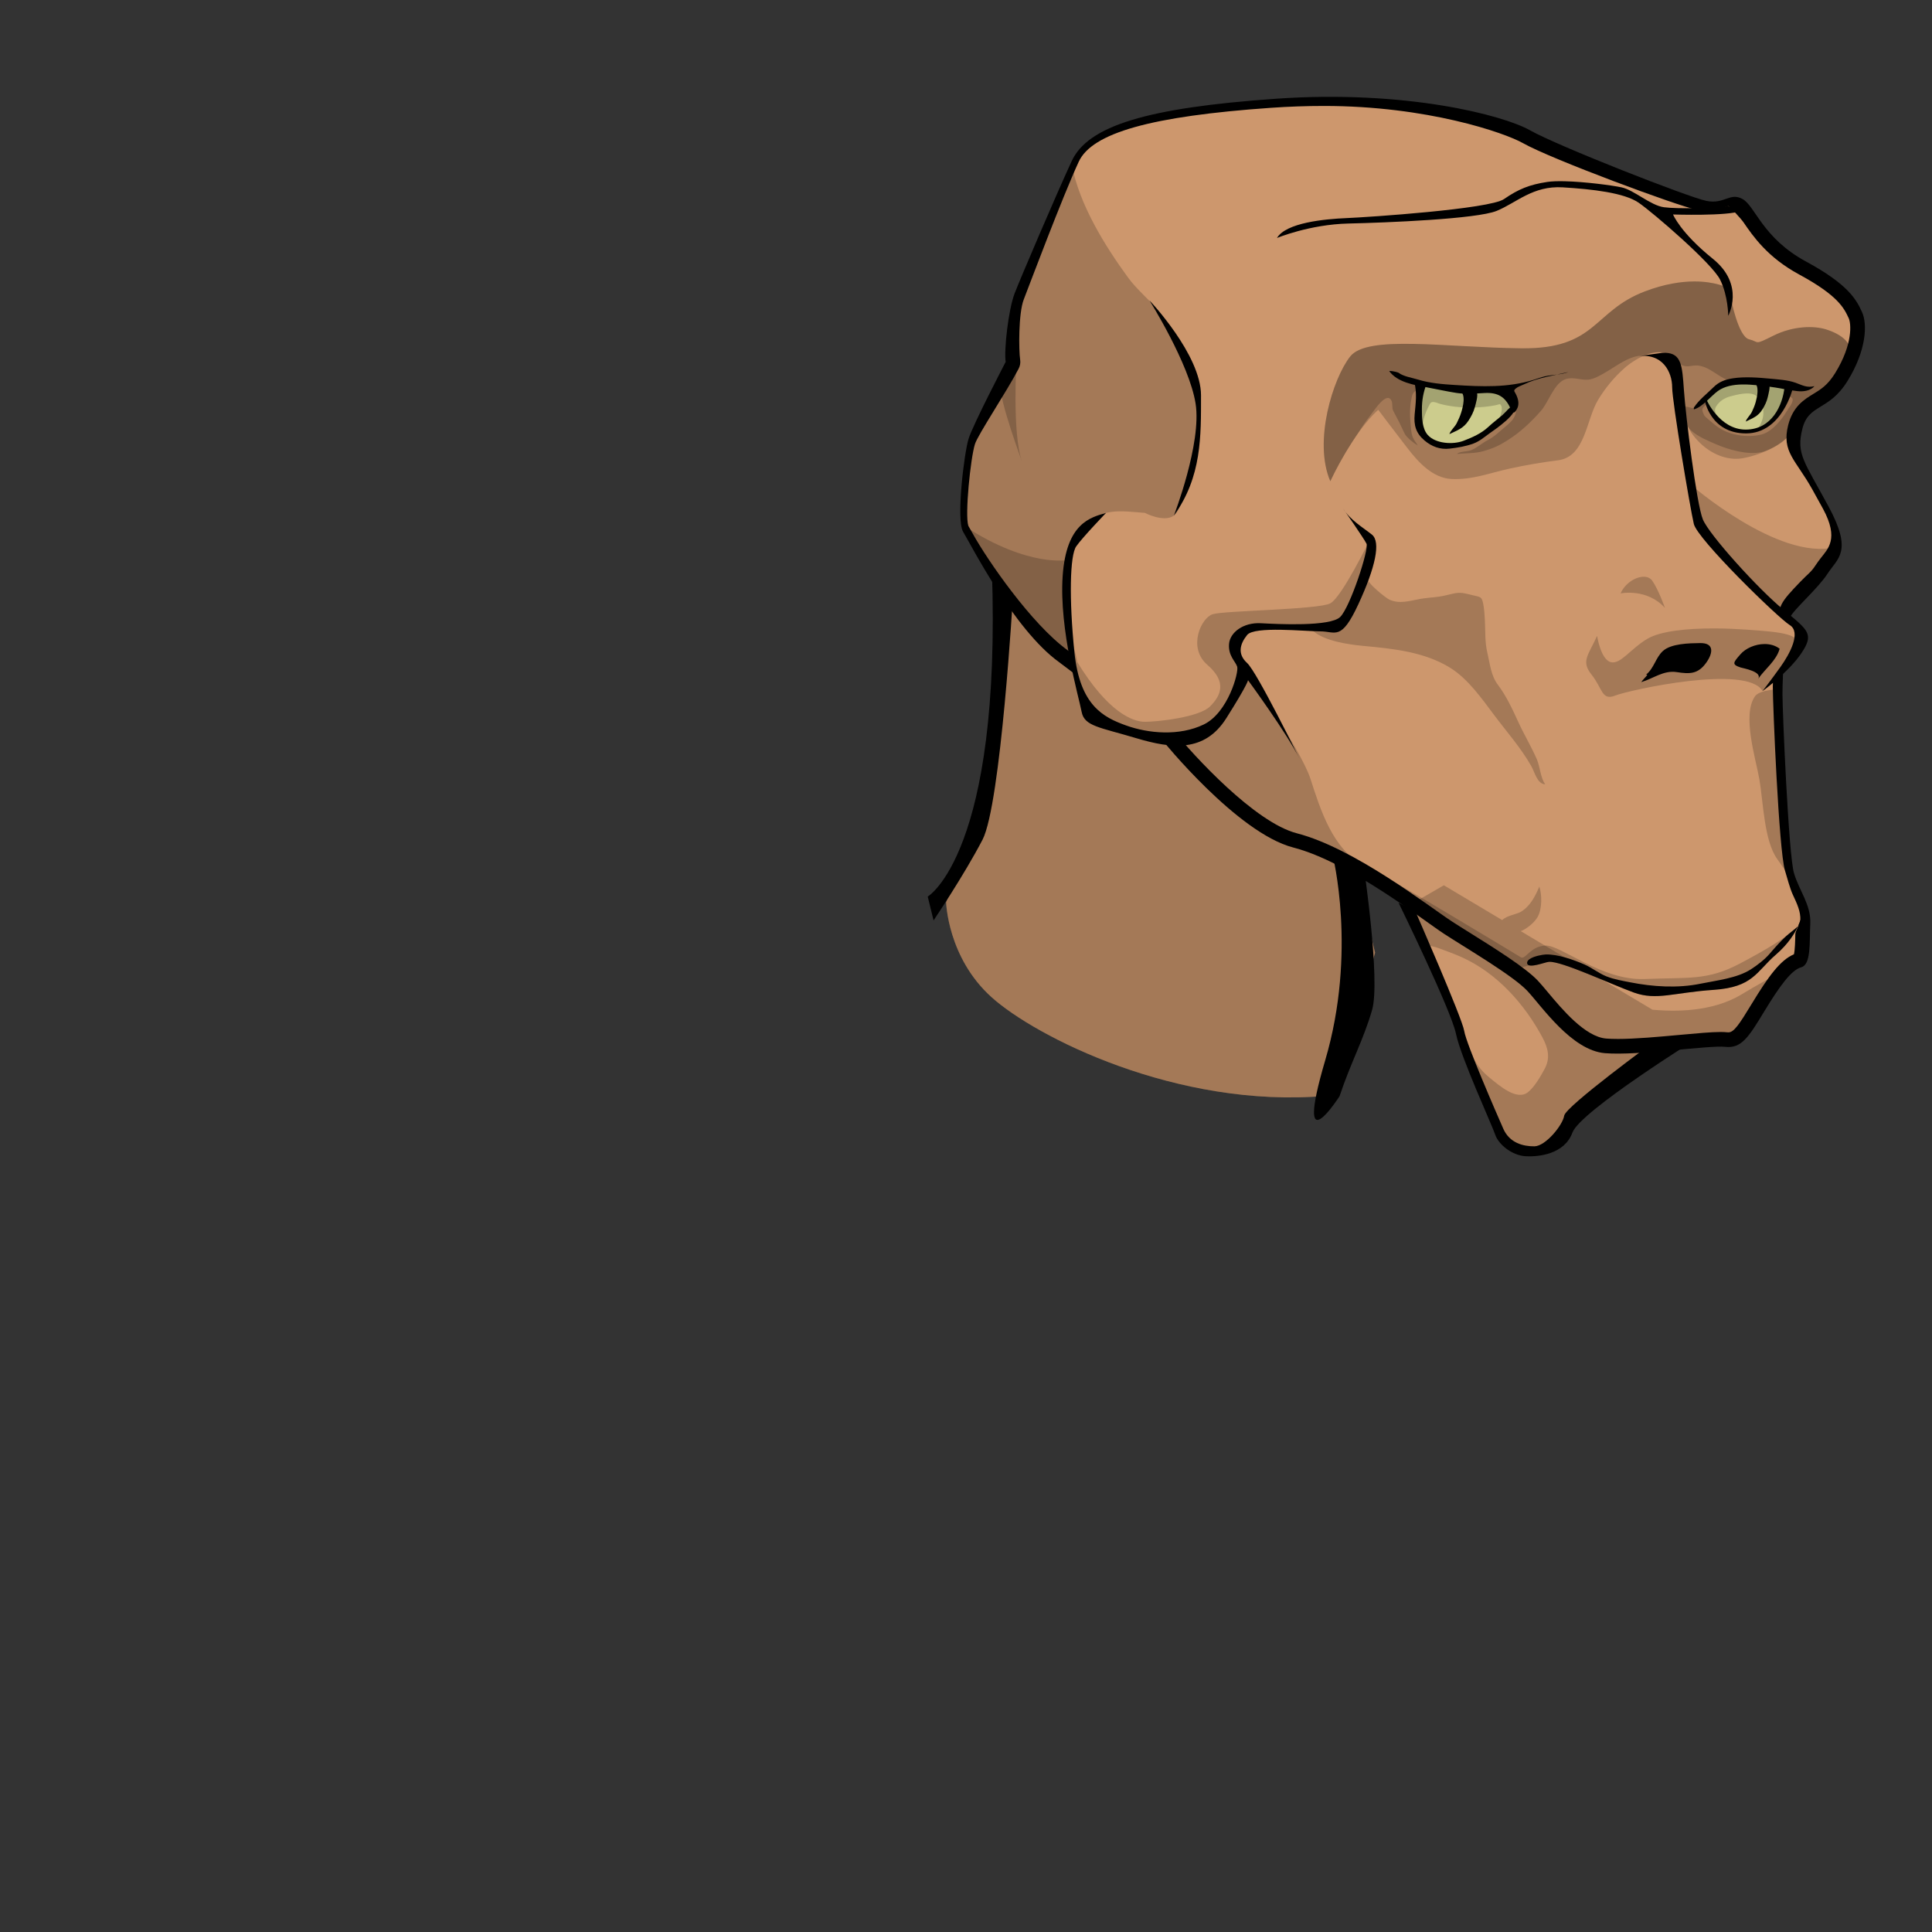 <?xml version="1.0" encoding="UTF-8" standalone="no"?>
<svg
   width="100%"
   height="100%"
   viewBox="0 0 400 400"
   version="1.1"
   xml:space="preserve"
   style="fill-rule:evenodd;clip-rule:evenodd;stroke-linejoin:round;stroke-miterlimit:2;"
   id="svg63"
   sodipodi:docname="Edosian.svg"
   inkscape:export-filename="/Users/bcholmes/Downloads/Edosian.png"
   inkscape:export-xdpi="150.041"
   inkscape:export-ydpi="150.041"
   inkscape:version="1.4 (e7c3feb1, 2024-10-09)"
   xmlns:inkscape="http://www.inkscape.org/namespaces/inkscape"
   xmlns:sodipodi="http://sodipodi.sourceforge.net/DTD/sodipodi-0.dtd"
   xmlns="http://www.w3.org/2000/svg"
   xmlns:svg="http://www.w3.org/2000/svg"><rect x="0" y="0" width="400" height="400" fill="#333333" stroke="none"/><defs
   id="defs63">
        
    
            
            
            
            
            
            
            
            
            
            
            
            
            
            
            
            
            
            
            
            
            
            
            
            
            
            
            
            
            
            
            
            
            
            
            
            
            
            
            
            
            
            
            
        
                
            
                
            
                
            
                
            
                
            
                
            
                
            
                
            
                
            
                
            
                
            
                
            
                
            
                
            
                
            
                
            
                
            
                
            
                
            
                
            
                
            
                
            
                
            
                
            
                
            
                
            
                
            
                
            
                
            
                
            
                
            
                
            
                
            
                
            
                
            
                
            
                
            
                
            
                
            
                
            
                
            
                
            
                
            
                    
                
                    
                
                    
                
                    
                
                    
                
                    
                
                    
                
                    
                
                    
                
                    
                
                    
                
                    
                
                    
                
                    
                
                    
                
                    
                
                    
                
                    
                
                    
                </defs><sodipodi:namedview
   id="namedview63"
   pagecolor="#ffffff"
   bordercolor="#666666"
   borderopacity="1.0"
   inkscape:showpageshadow="2"
   inkscape:pageopacity="0.0"
   inkscape:pagecheckerboard="0"
   inkscape:deskcolor="#d1d1d1"
   showgrid="false"
   inkscape:zoom="2.1525"
   inkscape:cx="200"
   inkscape:cy="200"
   inkscape:window-width="1920"
   inkscape:window-height="1080"
   inkscape:window-x="2100"
   inkscape:window-y="142"
   inkscape:window-maximized="0"
   inkscape:current-layer="layer1" />
    
<g
   inkscape:groupmode="layer"
   id="layer1"
   inkscape:label="Edosian Head"><path
     d="m 207.111,120.06 c 0,0 -0.737,42.219 -3.081,46.613 -2.344,4.396 -8.145,20.128 -8.145,20.128 0,0 0.293,11.428 9.377,19.632 9.083,8.205 38.395,23.103 69.162,20.465 l 6.143,-15.484 4.129,-14.163 -9.963,-41.315 -68.794,-43.203 z"
     style="clip-rule:evenodd;fill:#cd976d;fill-rule:nonzero;stroke-width:1.333;stroke-linejoin:round;stroke-miterlimit:2"
     id="path1" /><path
     d="m 207.111,120.06 c 0,0 -0.737,42.219 -3.081,46.613 -2.344,4.396 -8.145,20.128 -8.145,20.128 0,0 0.293,11.428 9.377,19.632 9.083,8.205 38.395,23.103 69.162,20.465 l 6.143,-15.484 4.129,-14.163 -9.963,-41.315 -68.794,-43.203 z"
     style="clip-rule:evenodd;display:inline;opacity:0.2;fill:#000000;fill-rule:nonzero;stroke-width:1.333;stroke-linejoin:round;stroke-miterlimit:2"
     id="path2" /><path
     d="m 291.138,187.798 c 0,0 8.787,18.576 9.649,20.507 0.863,1.932 2.636,8.844 3.857,12.249 1.221,3.407 5.54,15.189 6.539,15.919 0.999,0.729 5.263,3.181 7.796,1.679 2.533,-1.503 5.237,-3.469 6.847,-6.165 1.609,-2.695 24.616,-17.98 24.616,-17.98 l -51.511,-30.719 z"
     style="clip-rule:evenodd;fill:#cd976d;fill-rule:nonzero;stroke-width:1.333;stroke-linejoin:round;stroke-miterlimit:2"
     id="path3" /><path
     d="m 334.892,217.758 c -0.968,0 -1.831,-0.029 -2.561,-0.089 -5.479,-0.444 -10.517,-6.48 -13.852,-10.475 -0.769,-0.921 -1.443,-1.728 -2.004,-2.325 -2.337,-2.484 -8.831,-6.539 -13.571,-9.5 -1.437,-0.899 -2.731,-1.707 -3.724,-2.353 -4.56,-2.975 -19.883,-14.963 -31.333,-17.917 -11.352,-2.931 -26.792,-21.96 -26.947,-22.151 l -21.411,-16.167 c -8.004,-5.763 -15.781,-19.753 -18.711,-25.02 -0.479,-0.861 -0.832,-1.497 -1.041,-1.837 -1.367,-2.22 0.189,-15.86 1.163,-18.972 0.915,-2.929 7.583,-15.724 7.651,-15.852 0.037,-0.072 0.051,-0.153 0.039,-0.233 -0.347,-2.252 0.528,-10.635 1.851,-14.035 1.273,-3.275 8.337,-19.841 11.787,-27.313 3.307,-7.165 15.473,-10.845 41.995,-12.7 3.727,-0.26 7.492,-0.392 11.193,-0.392 21.151,0 36.499,4.231 41.205,6.897 5.56,3.151 32.876,13.896 36.621,14.645 0.481,0.096 0.956,0.145 1.411,0.145 1.16,0 2.044,-0.309 2.825,-0.581 0.616,-0.216 1.148,-0.401 1.707,-0.401 0.475,0 0.929,0.133 1.432,0.421 0.835,0.476 1.595,1.584 2.559,2.988 1.943,2.832 4.605,6.712 10.555,9.935 8.915,4.828 10.377,7.996 11.445,10.309 1.152,2.496 0.713,7.903 -2.975,13.872 -1.861,3.015 -3.739,4.16 -5.395,5.171 -1.771,1.08 -3.3,2.013 -4.012,4.859 -1.128,4.513 -0.12,6.317 3.216,12.296 0.657,1.176 1.407,2.519 2.248,4.079 4.176,7.732 2.621,9.755 0.823,12.096 -0.336,0.437 -0.679,0.883 -0.995,1.372 -1.048,1.619 -2.871,3.523 -4.48,5.201 -1.571,1.64 -2.928,3.056 -3.404,4.009 -0.999,1.997 -1.537,12.176 -1.537,15.896 0,4.14 1.283,33.528 2.404,37.261 0.408,1.364 0.985,2.603 1.544,3.8 0.991,2.121 1.925,4.124 1.811,6.559 -0.036,0.733 -0.052,1.487 -0.067,2.229 -0.061,2.964 -0.124,6.027 -1.528,6.409 -2.224,0.607 -4.671,4.025 -7.9,9.343 -2.893,4.765 -4.345,7.157 -7.077,7.157 -0.196,0 -0.399,-0.011 -0.608,-0.035 -0.273,-0.031 -0.617,-0.044 -1.023,-0.044 -1.781,0 -4.728,0.269 -8.141,0.584 -4.387,0.403 -9.356,0.859 -13.187,0.859"
     style="clip-rule:evenodd;fill:#cd976d;fill-rule:nonzero;stroke-width:1.333;stroke-linejoin:round;stroke-miterlimit:2"
     id="path6" /><path
     d="m 334.892,215.105 c 3.708,0 8.615,-0.451 12.941,-0.848 3.479,-0.32 6.483,-0.595 8.387,-0.595 0.521,0 0.964,0.021 1.315,0.06 0.109,0.012 0.213,0.019 0.315,0.019 1.132,0 2.219,-1.612 4.809,-5.88 3.457,-5.695 5.955,-9.119 8.757,-10.281 0.22,-0.913 0.261,-2.897 0.287,-4.149 0.016,-0.767 1.001,-2.149 1.037,-2.905 0.084,-1.78 -0.643,-3.339 -1.564,-5.311 -0.571,-1.224 -1.155,-3.439 -1.619,-4.987 -1.28,-4.264 -2.516,-34.4 -2.516,-38.024 0,-0.135 0.223,-13.891 1.819,-17.084 0.624,-1.249 1.875,-2.584 3.861,-4.657 1.527,-1.593 2.225,-1.968 3.136,-3.375 0.356,-0.551 0.74,-1.055 1.117,-1.547 1.437,-1.871 3.833,-3.953 0.476,-10.172 -0.836,-1.548 -1.579,-2.879 -2.231,-4.045 -3.435,-6.155 -6.384,-7.748 -5.001,-13.28 0.976,-3.901 3.32,-5.332 5.204,-6.481 1.537,-0.939 2.991,-1.824 4.519,-4.3 3.771,-6.103 3.289,-10.356 2.823,-11.365 -0.963,-2.085 -2.16,-4.68 -10.299,-9.088 -6.512,-3.527 -9.501,-7.884 -11.48,-10.767 -0.571,-0.831 -2.688,-3.08 -3.023,-3.296 -0.076,-0.044 -0.124,-0.064 -0.129,-0.071 -0.148,0.017 -0.533,0.152 -0.817,0.252 -0.883,0.308 -2.091,0.729 -3.701,0.729 -0.628,0 -1.277,-0.065 -1.931,-0.196 -4.035,-0.807 -30.26,-10.533 -36.073,-13.828 -3.773,-2.139 -19.785,-7.695 -41.193,-7.695 -3.639,0 -7.343,0.129 -11.007,0.387 -24.741,1.729 -37.007,5.173 -39.772,11.164 -3.433,7.439 -10.116,25.264 -11.381,28.516 -1.123,2.889 -1.033,10.593 -0.747,12.457 0.099,0.639 -0.009,1.292 -0.308,1.865 -2.557,4.903 -8.432,13.64 -9.055,15.635 -0.904,2.891 -2.109,14.6 -1.365,16.905 0.227,0.379 0.575,1.004 1.031,1.823 2.849,5.125 12.001,18.52 19.573,23.972 l 21.344,16.101 c 0.199,0.149 0.379,0.324 0.535,0.517 4.152,5.148 16.833,19 25.544,21.248 11.908,3.073 27.299,15.119 32.12,18.264 0.981,0.64 2.26,1.439 3.68,2.325 5.135,3.208 11.524,7.199 14.096,9.932 0.592,0.628 1.301,1.475 2.111,2.444 2.865,3.432 7.66,9.176 12.028,9.529 0.66,0.055 1.449,0.081 2.347,0.081 z M 219.261,137.084 c -9.361,-6.74 -18.348,-24.527 -19.847,-26.961 -1.497,-2.433 0.188,-16.288 1.124,-19.284 0.936,-2.996 7.676,-15.915 7.676,-15.915 -0.375,-2.433 0.561,-10.859 1.872,-14.229 1.311,-3.369 8.425,-20.033 11.796,-27.335 3.369,-7.301 15.54,-11.047 42.313,-12.919 26.773,-1.872 46.993,3.369 52.611,6.553 5.617,3.183 32.765,13.855 36.509,14.603 3.744,0.749 4.868,-1.872 7.489,-0.373 2.621,1.497 4.119,8.051 13.105,12.919 8.988,4.868 10.485,8.051 11.608,10.484 1.124,2.435 0.937,7.864 -2.995,14.229 -3.932,6.367 -8.051,4.681 -9.361,9.923 -1.311,5.243 0.375,6.741 5.429,16.103 5.055,9.361 1.872,10.672 -0.188,13.855 -2.059,3.183 -6.927,7.301 -7.863,9.173 -0.936,1.873 -1.499,11.983 -1.499,15.728 0,3.744 1.265,33.408 2.388,37.152 1.124,3.744 3.557,6.553 3.371,10.484 -0.188,3.932 0.187,8.425 -1.872,8.988 -2.06,0.561 -4.495,3.932 -7.677,9.173 -3.183,5.243 -4.68,7.677 -8.051,7.303 -3.369,-0.375 -17.973,1.872 -24.901,1.311 -6.927,-0.563 -13.105,-9.736 -16.101,-12.919 -2.996,-3.184 -12.919,-8.988 -17.225,-11.796 -4.305,-2.808 -19.612,-14.872 -31.22,-17.868 -11.608,-2.995 -27.148,-22.28 -27.148,-22.28 z"
     style="clip-rule:evenodd;fill:#000000;fill-rule:nonzero;stroke-width:1.333;stroke-linejoin:round;stroke-miterlimit:2"
     id="path7" /><path
     d="m 221.133,129.969 c 0,0 2.06,15.352 4.119,17.6 2.06,2.247 13.107,5.804 17.225,5.616 4.119,-0.187 7.676,-1.497 10.111,-4.307 2.433,-2.808 -27.711,-22.092 -27.711,-22.092 z"
     style="clip-rule:evenodd;fill:#cd976d;fill-rule:nonzero;stroke-width:1.333;stroke-linejoin:round;stroke-miterlimit:2"
     id="path8" /><path
     d="m 350.694,95.145 c 0,0 -0.008,10.333 0.929,12.58 0.936,2.247 11.053,14.755 13.675,16.815 2.621,2.06 7.489,5.055 7.489,6.74 0,1.685 -7.677,13.481 -11.047,15.165 -3.371,1.685 -18.348,3.557 -24.152,0.936 -5.804,-2.62 -10.485,-6.552 -8.239,-12.919 2.247,-6.365 5.804,-13.855 10.485,-14.791 4.68,-0.936 -2.247,-41.564 -3.745,-42.875 -1.497,-1.311 7.489,-5.056 9.924,-1.872 2.433,3.183 4.68,20.22 4.68,20.22"
     style="clip-rule:evenodd;fill:#cd976d;fill-rule:nonzero;stroke-width:1.333;stroke-linejoin:round;stroke-miterlimit:2"
     id="path10" /><path
     id="path13"
     style="clip-rule:evenodd;fill:#000000;fill-rule:nonzero;stroke-width:1.333;stroke-linejoin:round;stroke-miterlimit:2"
     d="M 323.973 37.525 C 322.563 37.49 321.299 37.526 320.363 37.666 C 316.618 38.229 314.372 39.164 311.377 41.223 C 308.381 43.283 283.293 44.968 278.799 45.154 C 274.306 45.342 266.255 46.091 264.383 49.273 C 264.383 49.273 271.121 46.466 279.172 46.279 C 287.223 46.091 305.758 45.344 309.877 43.658 C 313.997 41.973 317.366 38.414 323.545 38.789 C 329.724 39.164 336.279 39.913 339.273 41.973 C 342.269 44.033 354.438 54.516 356.123 57.887 C 357.808 61.256 357.809 65.377 357.809 65.377 C 357.809 65.377 361.365 59.009 354.625 53.58 C 347.885 48.151 346.387 44.406 346.387 44.406 C 346.387 44.406 357.808 44.781 360.43 43.658 L 357.834 42.676 C 355.001 43.096 347.324 43.283 344.516 42.908 C 341.708 42.534 338.336 39.35 335.715 38.789 C 333.749 38.368 328.203 37.631 323.973 37.525 z M 237.984 62.193 C 237.984 62.193 246.222 75.297 247.531 83.537 C 248.843 91.774 243.039 106.752 243.039 106.752 C 248.843 98.701 248.655 90.276 248.656 81.852 C 248.656 73.426 237.984 62.193 237.984 62.193 z M 344.836 73.047 C 344.618 73.038 344.388 73.041 344.143 73.053 L 338.713 73.801 C 344.329 72.865 346.201 77.17 346.201 80.166 C 346.201 83.162 349.94 105.29 350.688 108.473 C 351.437 111.655 368.108 127.91 370.541 129.408 C 372.976 130.906 370.54 135.398 368.668 138.02 C 366.796 140.641 364.924 143.074 364.924 143.074 C 364.924 143.074 370.353 139.143 372.975 135.211 C 375.596 131.279 374.473 130.531 369.23 126.225 C 363.989 121.919 353.869 110.72 352.559 107.537 C 351.248 104.354 349.009 86.158 348.635 80.729 C 348.284 75.639 348.098 73.18 344.836 73.047 z M 278.051 105.254 C 278.051 105.254 282.357 111.434 282.918 112.557 C 283.479 113.681 279.548 125.662 277.488 127.721 C 275.428 129.781 264.569 129.219 261.012 129.031 C 257.454 128.845 254.647 130.905 254.459 133.338 C 254.272 135.771 255.77 136.896 256.145 138.02 C 256.519 139.142 254.273 147.567 249.217 150 C 244.162 152.435 237.797 151.875 233.115 150.189 C 228.435 148.504 223.567 146.07 222.443 135.023 C 221.321 123.977 221.508 114.991 222.818 113.119 C 224.129 111.246 228.996 106.189 228.996 106.189 C 225.813 107.125 220.758 108.25 220.01 119.295 C 219.26 130.342 223.379 144.385 223.941 147.381 C 224.503 150.376 227.686 150.564 235.176 152.811 C 242.665 155.057 249.405 155.806 253.898 148.691 C 258.392 141.577 258.391 140.828 258.391 140.828 C 258.391 140.828 266.629 152.061 269.062 157.115 C 269.062 157.115 260.264 139.142 258.205 137.27 C 256.145 135.398 256.706 133.339 258.205 131.467 C 259.702 129.595 270.186 130.717 273.369 130.717 C 276.552 130.717 277.675 132.777 281.232 125.1 C 284.79 117.424 285.913 112.181 284.041 110.684 C 282.168 109.186 279.549 107.687 278.051 105.254 z M 352.004 133.143 C 349.767 133.173 345.977 133.227 344.277 134.791 C 342.765 136.183 342.486 138.321 340.771 139.705 C 341.531 139.472 340.457 140.311 339.803 141.227 C 342.34 140.48 344.395 138.739 347.137 139.152 C 349.806 139.556 351.56 139.621 353.293 137.154 C 354.681 135.18 354.931 133.104 352.004 133.143 z M 365.314 133.34 C 363.411 133.352 361.429 134.203 360.32 135.484 C 358.872 137.16 358.458 137.567 360.363 138.191 C 360.848 138.351 365.024 139.067 363.982 140.576 C 365.378 138.552 367.804 136.762 368.453 134.312 C 367.572 133.627 366.457 133.332 365.314 133.34 z M 374.062 189.219 C 373.891 189.197 372.74 190.525 372.74 190.525 C 372.74 190.525 372.609 191.004 372.254 191.773 C 372.71 191.351 373.135 190.888 373.49 190.336 C 374.017 189.517 374.14 189.229 374.062 189.219 z M 372.254 191.773 C 371.468 192.501 370.583 193.111 369.768 193.848 C 368.625 194.88 367.465 196.214 366.439 197.404 C 365.347 198.671 363.898 199.791 362.494 200.693 C 359.617 202.543 355.347 202.988 352.057 203.668 C 347.353 204.639 342.148 204.298 337.529 203.379 C 335.863 203.048 334.19 202.778 332.615 202.154 C 330.975 201.504 329.626 200.372 328.041 199.682 C 325.737 198.679 322.43 197.524 320.008 197.613 C 319.418 197.636 317.504 197.952 316.621 198.619 C 316.322 198.844 316.141 199.112 316.172 199.42 C 316.295 200.681 319.915 199.193 320.691 199.137 C 323.313 198.95 333.61 203.818 338.291 205.502 C 342.972 207.187 346.53 205.503 354.768 204.941 C 363.006 204.38 363.567 201.196 367.686 197.639 C 370.307 195.375 371.632 193.12 372.254 191.773 z " /><path
     id="path22"
     style="clip-rule:evenodd;opacity:0.2;fill:#000000;fill-rule:nonzero;stroke-width:1.333;stroke-linejoin:round;stroke-miterlimit:2"
     d="M 350.746 58.273 C 348.069 58.284 344.656 58.776 340.584 60.32 C 329.725 64.439 330.66 72.302 314.934 72.115 C 299.207 71.927 283.104 69.306 279.547 73.801 C 275.99 78.294 271.87 91.4 275.428 99.639 C 276.73 96.824 278.279 94.091 279.967 91.492 C 281.269 89.49 282.543 87.465 284.021 85.586 C 284.656 84.778 287.08 81.047 288.059 82.893 C 288.42 83.573 288.091 84.386 288.479 85.102 C 289.433 86.863 289.941 87.885 290.789 89.723 C 291.182 90.577 292.88 91.871 293.547 92.244 C 293.215 91.669 292.745 91.144 292.496 90.52 C 292.129 89.602 292.123 88.438 292.021 87.443 C 291.835 85.586 291.924 83.877 292.318 82.082 C 292.816 79.825 295.325 81.077 297.006 81.248 C 300.558 81.611 304.104 82.067 307.676 82.193 C 309.849 82.269 313.977 81.58 313.865 85 C 313.816 86.505 312.762 87.454 311.656 88.352 C 310.491 89.297 309.398 90.425 308.047 91.111 C 306.864 91.711 305.882 92.661 304.641 93.184 C 303.881 93.504 302.13 93.458 301.648 93.977 C 303.368 93.819 305.34 93.903 307.051 93.42 C 309.297 92.787 310.491 92.182 312.006 91.23 C 314.757 89.5 316.88 87.498 319.035 85.064 C 320.639 83.254 321.785 79.217 324.201 78.479 C 325.808 77.988 327.256 78.74 328.828 78.604 C 329.967 78.505 331.169 77.79 332.146 77.242 C 334.581 75.876 336.774 73.972 339.646 73.613 C 341.05 73.439 342.832 72.718 344.252 72.943 C 346.049 73.229 346.745 74.968 348.303 75.631 C 349.411 76.103 350.375 75.587 351.443 75.674 C 353.343 75.827 354.73 77.072 356.293 77.984 C 356.48 78.094 356.67 78.198 356.863 78.295 C 357.638 78.684 358.483 79.145 359.357 79.154 C 360.004 79.161 360.66 79.121 361.303 79.061 C 362.497 78.949 363.766 78.999 364.969 78.998 C 366.118 78.998 367.241 79.242 368.355 79.498 C 369.286 79.711 369.678 80.529 370.16 81.299 C 370.371 81.633 370.306 81.919 370.682 82.164 C 370.994 82.368 371.196 82.459 371.15 82.855 C 371.097 83.321 370.871 83.722 370.623 84.113 C 370.527 84.244 370.429 84.372 370.336 84.512 C 369.843 85.253 369.413 86.015 368.852 86.715 C 367.792 88.039 366.382 89.545 364.67 89.967 C 361.815 90.667 358.17 90.15 355.73 88.463 C 354.942 87.918 354.228 87.276 353.5 86.656 C 353.115 86.328 352.875 86.157 352.697 85.689 C 352.561 85.328 352.337 84.921 352.52 84.533 C 352.761 84.019 353.585 83.803 353.139 83.084 C 353.117 83.051 351.523 84.228 351.357 84.311 C 350.479 84.749 349.791 84.229 348.891 84.164 C 348.639 84.145 349.264 87.819 349.391 88.131 C 349.589 88.623 349.858 89.108 350.17 89.576 C 350.706 90.382 351.369 91.131 352.02 91.758 C 354.268 93.92 357.479 95.388 360.643 94.9 C 363.478 94.464 369.546 92.34 370.92 89.281 C 370.929 89.261 370.938 89.24 370.947 89.219 C 371.009 89.074 371.064 88.928 371.104 88.779 C 371.197 88.428 371.342 88.076 371.529 87.729 C 371.711 87.392 371.932 87.06 372.18 86.732 C 372.198 86.708 372.217 86.683 372.236 86.658 C 372.485 86.335 372.759 86.017 373.051 85.709 C 373.355 85.388 373.676 85.076 374.004 84.777 C 374.332 84.478 374.666 84.193 374.994 83.924 C 375.062 83.868 375.126 83.822 375.193 83.768 C 376.099 83.038 376.945 82.431 377.467 82.039 C 377.467 82.039 377.468 82.039 377.469 82.039 C 379.051 80.852 381.288 77.796 381.842 75.365 C 382.152 74.756 382.464 74.138 382.709 73.613 C 384.02 70.805 380.463 68.933 378.029 68.184 C 375.595 67.434 371.289 67.434 367.17 69.494 C 363.051 71.553 364.362 70.805 362.115 70.244 C 359.869 69.681 358.369 61.818 358.369 61.818 L 357.621 59.572 C 357.621 59.572 355.208 58.255 350.746 58.273 z M 210.461 74.549 L 207.09 79.604 C 206.903 82.974 211.584 95.52 211.584 95.52 C 209.524 89.716 210.461 74.549 210.461 74.549 z M 199.789 109 C 199.789 109 211.396 129.593 214.953 131.84 C 218.51 134.087 221.881 137.084 221.881 137.084 L 221.133 115.928 C 221.133 115.928 213.082 117.612 199.789 109 z M 256.895 137.27 L 256.895 140.641 C 256.895 140.641 254.835 145.883 252.588 148.879 C 250.341 151.875 242.479 153.186 242.479 153.186 C 245.473 158.802 257.456 167.975 261.201 170.971 C 264.945 173.965 271.124 175.277 277.303 177.15 C 283.481 179.022 314.514 200.447 314.514 200.447 C 314.514 200.447 318.072 199.323 320.693 199.137 C 323.315 198.949 333.611 203.817 338.291 205.502 C 342.972 207.187 346.53 205.503 354.768 204.941 C 363.006 204.379 363.567 201.196 367.686 197.639 C 370.318 195.365 371.569 193.195 372.188 191.85 C 369.888 194.101 365.679 196.618 360.197 199.512 C 353.456 203.069 349.525 202.319 340.537 202.693 C 331.55 203.068 323.126 195.579 319.943 195.766 C 316.761 195.954 315.825 198.762 314.889 198.201 C 313.953 197.638 288.677 182.286 282.311 179.104 C 275.945 175.921 273.371 167.602 271.311 161.236 C 269.252 154.871 256.895 137.27 256.895 137.27 z M 372.188 191.85 C 372.715 191.333 373.176 190.825 373.49 190.336 C 375.176 187.715 372.742 190.523 372.742 190.523 C 372.742 190.523 372.537 191.09 372.188 191.85 z " /><path
     d="m 289.551,186.89 c 0,0 10.889,22.251 11.891,27.137 1.003,4.887 7.449,18.865 8.124,20.891 0.675,2.027 3.483,4.308 6.288,4.465 2.804,0.157 8.081,-0.449 9.703,-4.9 1.623,-4.451 26.549,-19.939 26.549,-19.939 l -9.501,1.017 c 0,0 -18.461,13.485 -18.756,15.428 -0.293,1.943 -3.849,6.32 -6.163,6.343 -2.313,0.023 -5.145,-0.688 -6.441,-3.632 -1.296,-2.944 -7.677,-17.569 -8.093,-20.245 -0.416,-2.675 -10.143,-24.844 -10.143,-24.844 z"
     style="clip-rule:evenodd;fill:#000000;fill-rule:nonzero;stroke-width:1.333;stroke-linejoin:round;stroke-miterlimit:2"
     id="path43" /><path
     d="m 294.23,79.558 c 0,0 -1.025,4.811 -0.788,5.836 0.236,1.025 0.631,5.441 2.287,6.151 1.656,0.709 7.176,1.183 9.541,-0.552 2.367,-1.735 8.36,-6.545 8.36,-6.545 l -1.656,-3.312 -6.152,-0.631 -4.889,0.157 z"
     style="clip-rule:evenodd;fill:#ffffb0;fill-rule:nonzero;stroke-width:1.333;stroke-linejoin:round;stroke-miterlimit:2"
     id="path48" /><path
     d="m 294.23,79.558 c 0,0 -1.025,4.811 -0.788,5.836 0.231,1.004 0.1,2.748 0.895,3.465 0.257,-0.723 0.257,-1.513 0.464,-2.251 0.256,-0.905 0.635,-1.827 1.08,-2.661 0.213,-0.397 0.305,-0.696 0.777,-0.715 0.515,-0.019 1.112,0.288 1.589,0.413 2.556,0.673 5.636,0.872 8.312,0.659 1.296,-0.103 2.791,-0.269 3.995,-0.639 0.845,0.735 0.067,2.309 -0.156,3.164 0.369,-0.124 3.325,-2.196 3.232,-2.383 l -1.656,-3.312 -6.152,-0.631 -4.889,0.157 z"
     style="clip-rule:evenodd;opacity:0.2;fill:#000000;fill-rule:nonzero;stroke-width:1.333;stroke-linejoin:round;stroke-miterlimit:2"
     id="path49" /><path
     d="m 289.578,77.192 c 1.041,0.768 2.739,1.004 3.988,1.389 2.452,0.756 5.12,0.971 7.68,1.129 5.553,0.345 10.932,0.591 16.311,-1.081 0.768,-0.239 1.519,-0.533 2.321,-0.715 1.532,-0.345 3.416,-0.339 4.845,-0.887 -3.099,0.737 -6.325,1.152 -9.208,2.552 -0.512,0.248 -1.228,0.461 -1.651,0.825 -0.557,0.481 -0.369,0.516 -0.053,1.124 0.455,0.872 0.777,1.961 0.368,2.916 -0.095,0.223 -0.476,0.932 -0.764,0.969 -0.384,0.049 -0.553,-0.56 -0.712,-0.904 -1.089,-2.359 -2.597,-3.277 -5.303,-3.14 -1.937,0.099 -3.904,0.283 -5.86,-0.016 -2.031,-0.311 -4.119,-0.797 -6.167,-1.165 -2.619,-0.469 -6.117,-1.063 -7.76,-3.376 0.931,-0.033 2.003,0.361 1.964,0.379"
     style="clip-rule:evenodd;fill:#000000;fill-rule:nonzero;stroke-width:1.333;stroke-linejoin:round;stroke-miterlimit:2"
     id="path51" /><path
     d="m 295.374,79.425 c -0.688,1.795 -0.983,3.4 -0.985,5.337 -10e-4,1.675 0.044,3.968 1.201,5.28 1.632,1.851 5.267,2.041 7.397,1.227 1.845,-0.707 3.703,-1.52 5.149,-2.875 0.941,-0.883 1.996,-1.655 2.971,-2.508 0.725,-0.636 1.339,-1.539 2.208,-1.999 1.789,1.353 -4.221,5.327 -4.897,5.815 -1.127,0.811 -2.069,1.652 -3.384,2.137 -1.561,0.577 -3.26,0.852 -4.908,1.045 -1.959,0.229 -3.696,-0.42 -5.183,-1.676 -1.785,-1.507 -2.267,-3.16 -2.049,-5.461 0.223,-2.368 0.504,-4.343 -0.075,-6.651 0.873,0 1.705,0.285 2.555,0.328"
     style="clip-rule:evenodd;fill:#000000;fill-rule:nonzero;stroke-width:1.333;stroke-linejoin:round;stroke-miterlimit:2"
     id="path52" /><path
     d="m 302.274,80.899 c 1.301,0.811 0.604,3.356 0.256,4.495 -0.235,0.768 -0.579,1.529 -0.943,2.244 -0.389,0.764 -1.26,1.476 -1.509,2.244 1.661,-0.803 2.908,-1.164 3.989,-2.836 0.545,-0.843 1.025,-1.757 1.276,-2.716 0.187,-0.716 0.743,-2.461 0.401,-3.156 -0.353,-0.719 -2.464,-0.697 -3.471,-0.275"
     style="clip-rule:evenodd;fill:#000000;fill-rule:nonzero;stroke-width:1.333;stroke-linejoin:round;stroke-miterlimit:2"
     id="path53" /><path
     d="m 362.128,89.337 c 1.899,0 5.363,-1.34 6.545,-4.18 1.183,-2.839 1.656,-5.125 1.656,-5.125 0,0 -6.229,-1.735 -9.779,-1.183 -3.548,0.552 -7.649,3.391 -7.649,3.391 l 1.104,3.076 c 0,0 2.129,4.021 8.123,4.021"
     style="clip-rule:evenodd;fill:#ffffb0;fill-rule:nonzero;stroke-width:1.333;stroke-linejoin:round;stroke-miterlimit:2"
     id="path54" /><path
     d="m 364.183,88.428 c 2.041,0.005 3.72,-1.424 4.489,-3.271 1.184,-2.839 1.656,-5.127 1.656,-5.127 0,0 -6.229,-1.735 -9.777,-1.183 -3.549,0.552 -7.649,3.391 -7.649,3.391 0.259,0.721 0.517,1.443 0.776,2.164 0.416,1.16 1.327,1.843 2.249,2.66 -0.333,-0.968 -1.269,-1.816 -0.636,-2.883 0.651,-1.093 1.752,-1.805 2.977,-2.121 1.381,-0.357 3.633,-0.964 5.02,-0.315 1.101,0.515 1.591,1.845 1.748,2.933 0.211,1.444 -0.187,2.531 -0.853,3.751"
     style="clip-rule:evenodd;opacity:0.2;fill:#000000;fill-rule:nonzero;stroke-width:1.333;stroke-linejoin:round;stroke-miterlimit:2"
     id="path55" /><path
     d="m 350.772,84.29 c 0.957,-1.483 2.713,-2.848 3.973,-4.103 1.179,-1.173 2.473,-1.628 4.068,-1.869 2.417,-0.364 5.201,-0.156 7.607,0.075 1.763,0.169 3.697,0.271 5.327,0.851 1.404,0.5 2.345,1.099 3.917,0.704 -0.864,0.987 -2.269,1.16 -3.523,1.032 -1.955,-0.199 -3.949,-0.713 -5.983,-0.948 -3.18,-0.367 -7.72,-1.093 -10.497,0.929 -1.537,1.119 -3.132,3.296 -4.956,3.795 -0.049,-0.288 0.031,-0.563 0.067,-0.465"
     style="clip-rule:evenodd;fill:#000000;fill-rule:nonzero;stroke-width:1.333;stroke-linejoin:round;stroke-miterlimit:2"
     id="path57" /><path
     d="m 363.155,79.162 c 1.184,0.732 0.629,3.032 0.349,4.063 -0.189,0.693 -0.476,1.383 -0.783,2.028 -0.327,0.691 -1.085,1.336 -1.288,2.029 1.463,-0.727 2.567,-1.055 3.488,-2.567 0.464,-0.763 0.868,-1.589 1.065,-2.456 0.148,-0.647 0.599,-2.225 0.275,-2.852 -0.335,-0.649 -2.22,-0.628 -3.107,-0.245"
     style="clip-rule:evenodd;fill:#000000;fill-rule:nonzero;stroke-width:1.333;stroke-linejoin:round;stroke-miterlimit:2"
     id="path58" /><path
     d="m 353.296,82.712 c 0,0 2.681,6.229 8.123,6.229 5.441,0 7.649,-5.047 8.044,-8.753 l 1.735,0.159 c 0,0 -2.208,9.384 -9.7,9.384 -7.492,0 -8.596,-7.019 -8.596,-7.019 z"
     style="clip-rule:evenodd;fill:#000000;fill-rule:nonzero;stroke-width:1.333;stroke-linejoin:round;stroke-miterlimit:2"
     id="path59" /><path
     id="path60"
     style="clip-rule:evenodd;fill:#000000;fill-rule:nonzero;stroke-width:1.333;stroke-linejoin:round;stroke-miterlimit:2"
     d="M 205.354 117.717 C 207.406 176.613 192.076 185.629 192.076 185.629 L 193.285 190.561 C 193.285 190.561 199.611 181.179 203.42 173.854 C 207.229 166.527 209.748 122.99 209.748 122.99 L 205.354 117.717 z M 275.906 177.035 C 275.906 177.035 281.003 197.015 274.379 219.496 C 267.756 241.976 277.344 226.945 277.344 226.945 C 279.688 219.913 282.325 215.224 284.084 209.07 C 285.841 202.917 282.311 179.104 282.311 179.104 L 275.906 177.035 z " /><path
     id="path4"
     style="clip-rule:evenodd;opacity:0.2;fill:#000000;fill-rule:nonzero;stroke-width:1.333;stroke-linejoin:round;stroke-miterlimit:2"
     d="M 221.924 34.182 C 218.383 41.918 211.678 57.647 210.439 60.832 C 209.117 64.232 208.241 72.614 208.588 74.867 C 208.6 74.947 208.588 75.028 208.551 75.1 C 208.484 75.228 201.815 88.024 200.9 90.953 C 199.927 94.065 198.37 107.703 199.736 109.924 C 199.946 110.264 200.299 110.9 200.779 111.762 C 203.707 117.028 211.484 131.019 219.488 136.781 L 222.717 139.219 C 223.535 143.213 225.815 149.44 232.18 150.938 C 241.729 153.184 251.712 152.947 255.395 144.199 C 256.893 140.642 257.27 138.395 257.27 138.395 C 257.27 138.395 255.583 134.836 255.395 133.9 C 255.208 132.964 255.769 130.531 258.391 129.783 C 260.411 129.206 268.536 130.071 273.104 130.156 C 272.64 130.291 272.182 130.416 271.754 130.525 C 274.009 132.689 279.118 133.432 282.178 133.719 C 288.39 134.301 294.97 134.93 300.375 138.342 C 303.934 140.59 306.763 144.584 309.281 147.955 C 311.973 151.556 314.82 154.73 317.039 158.615 C 317.719 159.805 318.287 162.372 319.924 162.373 C 318.953 161.124 318.835 158.661 318.172 157.158 C 317.015 154.536 315.515 152.035 314.33 149.441 C 313.154 146.869 311.86 144.082 310.148 141.816 C 308.663 139.85 308.507 137.533 307.939 135.139 C 307.411 132.917 307.553 130.787 307.428 128.418 C 307.366 127.277 307.304 126.107 307.074 124.98 C 306.789 123.582 306.536 123.602 305.125 123.287 C 303.821 122.996 302.683 122.561 301.334 122.809 C 300.17 123.025 299.102 123.37 297.922 123.531 C 296.626 123.709 295.26 123.777 294.008 124.004 C 291.836 124.399 289.736 125.122 287.609 124.121 C 287.02 123.845 282.902 120.722 282.979 119.43 C 283.019 119.323 283.066 119.218 283.105 119.111 C 284.977 114.055 283.668 111.621 283.668 111.621 C 283.668 111.621 277.862 123.603 275.428 124.914 C 272.994 126.225 253.523 126.411 251.09 127.16 C 248.655 127.908 245.848 134.087 249.967 137.645 C 254.087 141.202 252.776 144.011 250.529 146.258 C 248.281 148.504 239.668 149.441 237.047 149.441 C 234.526 149.441 229.403 147.511 223.02 137.039 C 222.774 135.368 222.153 133.683 221.854 132.184 C 221.212 128.98 220.453 125.712 220.611 122.324 C 220.821 117.862 221.3 112.666 224.346 109.129 C 227.915 104.985 232.219 105.821 237.047 106.191 C 237.047 106.191 240.977 108.251 243.037 106.752 C 245.097 105.255 246.595 96.268 247.719 91.4 C 248.841 86.532 247.531 77.545 244.535 72.113 C 243.106 69.525 241.956 66.828 240.045 64.535 C 237.989 62.066 235.428 60.036 233.529 57.432 C 228.807 50.96 223.49 42.432 221.924 34.182 z M 350.746 58.273 C 348.069 58.284 344.656 58.776 340.584 60.32 C 329.724 64.439 330.66 72.304 314.934 72.117 C 299.207 71.929 283.106 69.307 279.549 73.801 C 275.991 78.294 271.87 91.399 275.428 99.637 C 275.428 99.637 280.111 89.529 285.354 84.848 C 285.354 84.848 288.161 88.592 291.344 92.711 C 293.616 95.651 296.6 99.005 300.588 99.176 C 304.869 99.358 308.468 97.91 312.602 97.01 C 315.87 96.299 319.254 95.709 322.535 95.305 C 328.256 94.599 328.371 86.91 330.871 82.783 C 332.386 80.285 334.239 78.029 336.475 76.086 C 338.704 74.149 344.452 70.761 346.014 74.924 C 347.278 78.294 347.899 82.1 348.285 85.629 C 348.45 87.15 349.179 88.282 350.193 89.182 C 351.589 90.419 353.529 91.216 355.307 91.988 C 357.875 93.102 361.812 94.227 364.639 93.617 C 366.683 93.177 370.518 90.969 371.102 88.779 C 371.851 85.971 375.97 83.162 377.469 82.039 C 378.966 80.915 381.398 76.421 382.709 73.613 C 384.02 70.805 380.463 68.932 378.029 68.184 C 375.595 67.434 371.29 67.434 367.17 69.494 C 363.051 71.553 364.362 70.805 362.115 70.242 C 359.869 69.681 358.371 61.818 358.371 61.818 L 357.621 59.57 C 357.621 59.57 355.207 58.255 350.746 58.273 z M 349.969 100.266 C 349.969 100.266 351.736 109.984 355.562 113.869 C 358.501 116.851 369.604 126.973 369.604 126.973 L 379.9 113.305 C 368.106 116.115 349.969 100.266 349.969 100.266 z M 340.244 119.408 C 338.569 119.443 336.43 120.794 335.529 122.854 C 335.529 122.854 340.958 121.73 344.703 125.85 C 344.703 125.85 343.393 122.104 342.082 120.232 C 341.672 119.647 341.006 119.392 340.244 119.408 z M 355.23 130.109 C 349.219 130.074 343.814 130.671 341.146 132.215 C 337.589 134.275 335.529 137.645 333.469 137.084 C 331.41 136.523 330.66 131.654 330.66 131.654 C 328.788 135.773 327.29 136.897 329.537 139.705 C 331.785 142.513 331.596 145.134 334.404 144.012 C 337.214 142.888 361.741 137.459 364.924 143.076 C 364.924 143.076 372.413 137.271 372.6 134.275 C 372.788 131.279 369.604 130.905 361.365 130.344 C 359.306 130.203 357.234 130.121 355.23 130.109 z M 368.676 142.672 C 366.272 142.757 364.024 143.196 363.348 144.164 C 360.628 148.059 363.52 157.082 364.27 161.398 C 365.055 165.922 365.226 174.161 367.99 177.898 C 368.812 179.009 370.171 181.335 371.631 182.439 C 371.43 181.937 371.228 181.433 371.066 180.898 C 369.946 177.165 368.664 147.775 368.664 143.637 C 368.664 143.354 368.669 143.024 368.676 142.672 z M 298.932 183.287 L 291.139 187.799 C 291.816 189.229 292.492 190.66 293.168 192.092 C 293.635 193.081 293.975 194.591 294.896 195.277 C 295.691 195.869 296.808 195.916 297.715 196.256 C 299.304 196.852 300.947 197.423 302.525 198.127 C 309.988 201.455 315.698 207.952 319.377 214.848 C 320.566 217.076 320.99 219.117 319.797 221.309 C 318.966 222.834 317.763 224.966 316.387 226.098 C 314.068 228.004 310.416 224.745 308.457 223.172 C 307.249 222.203 306.28 221.112 305.479 219.807 C 304.797 218.699 303.644 217.424 303.377 216.16 C 303.637 217.66 304.123 219.104 304.645 220.555 C 305.866 223.961 310.185 235.743 311.184 236.473 C 312.182 237.202 316.445 239.655 318.979 238.152 C 321.512 236.65 324.217 234.682 325.826 231.986 C 327.043 229.948 340.428 220.759 346.914 216.377 C 352.02 216.162 357.702 216.018 358.887 215.426 C 360.759 214.49 363.004 207.562 365.064 206.064 C 367.123 204.567 371.242 200.074 371.242 200.074 C 371.242 200.074 366.749 202.134 360.57 205.879 C 354.392 209.623 346.528 209.435 342.223 209.061 C 342.196 209.058 342.159 209.053 342.133 209.051 L 314.865 192.789 C 316.182 192.271 317.737 190.952 318.367 189.82 C 319.279 188.176 319.274 185.328 318.705 183.551 C 317.837 185.599 316.796 187.639 314.836 188.807 C 314.078 189.258 311.845 189.595 311.02 190.496 L 298.932 183.287 z " /></g></svg>
